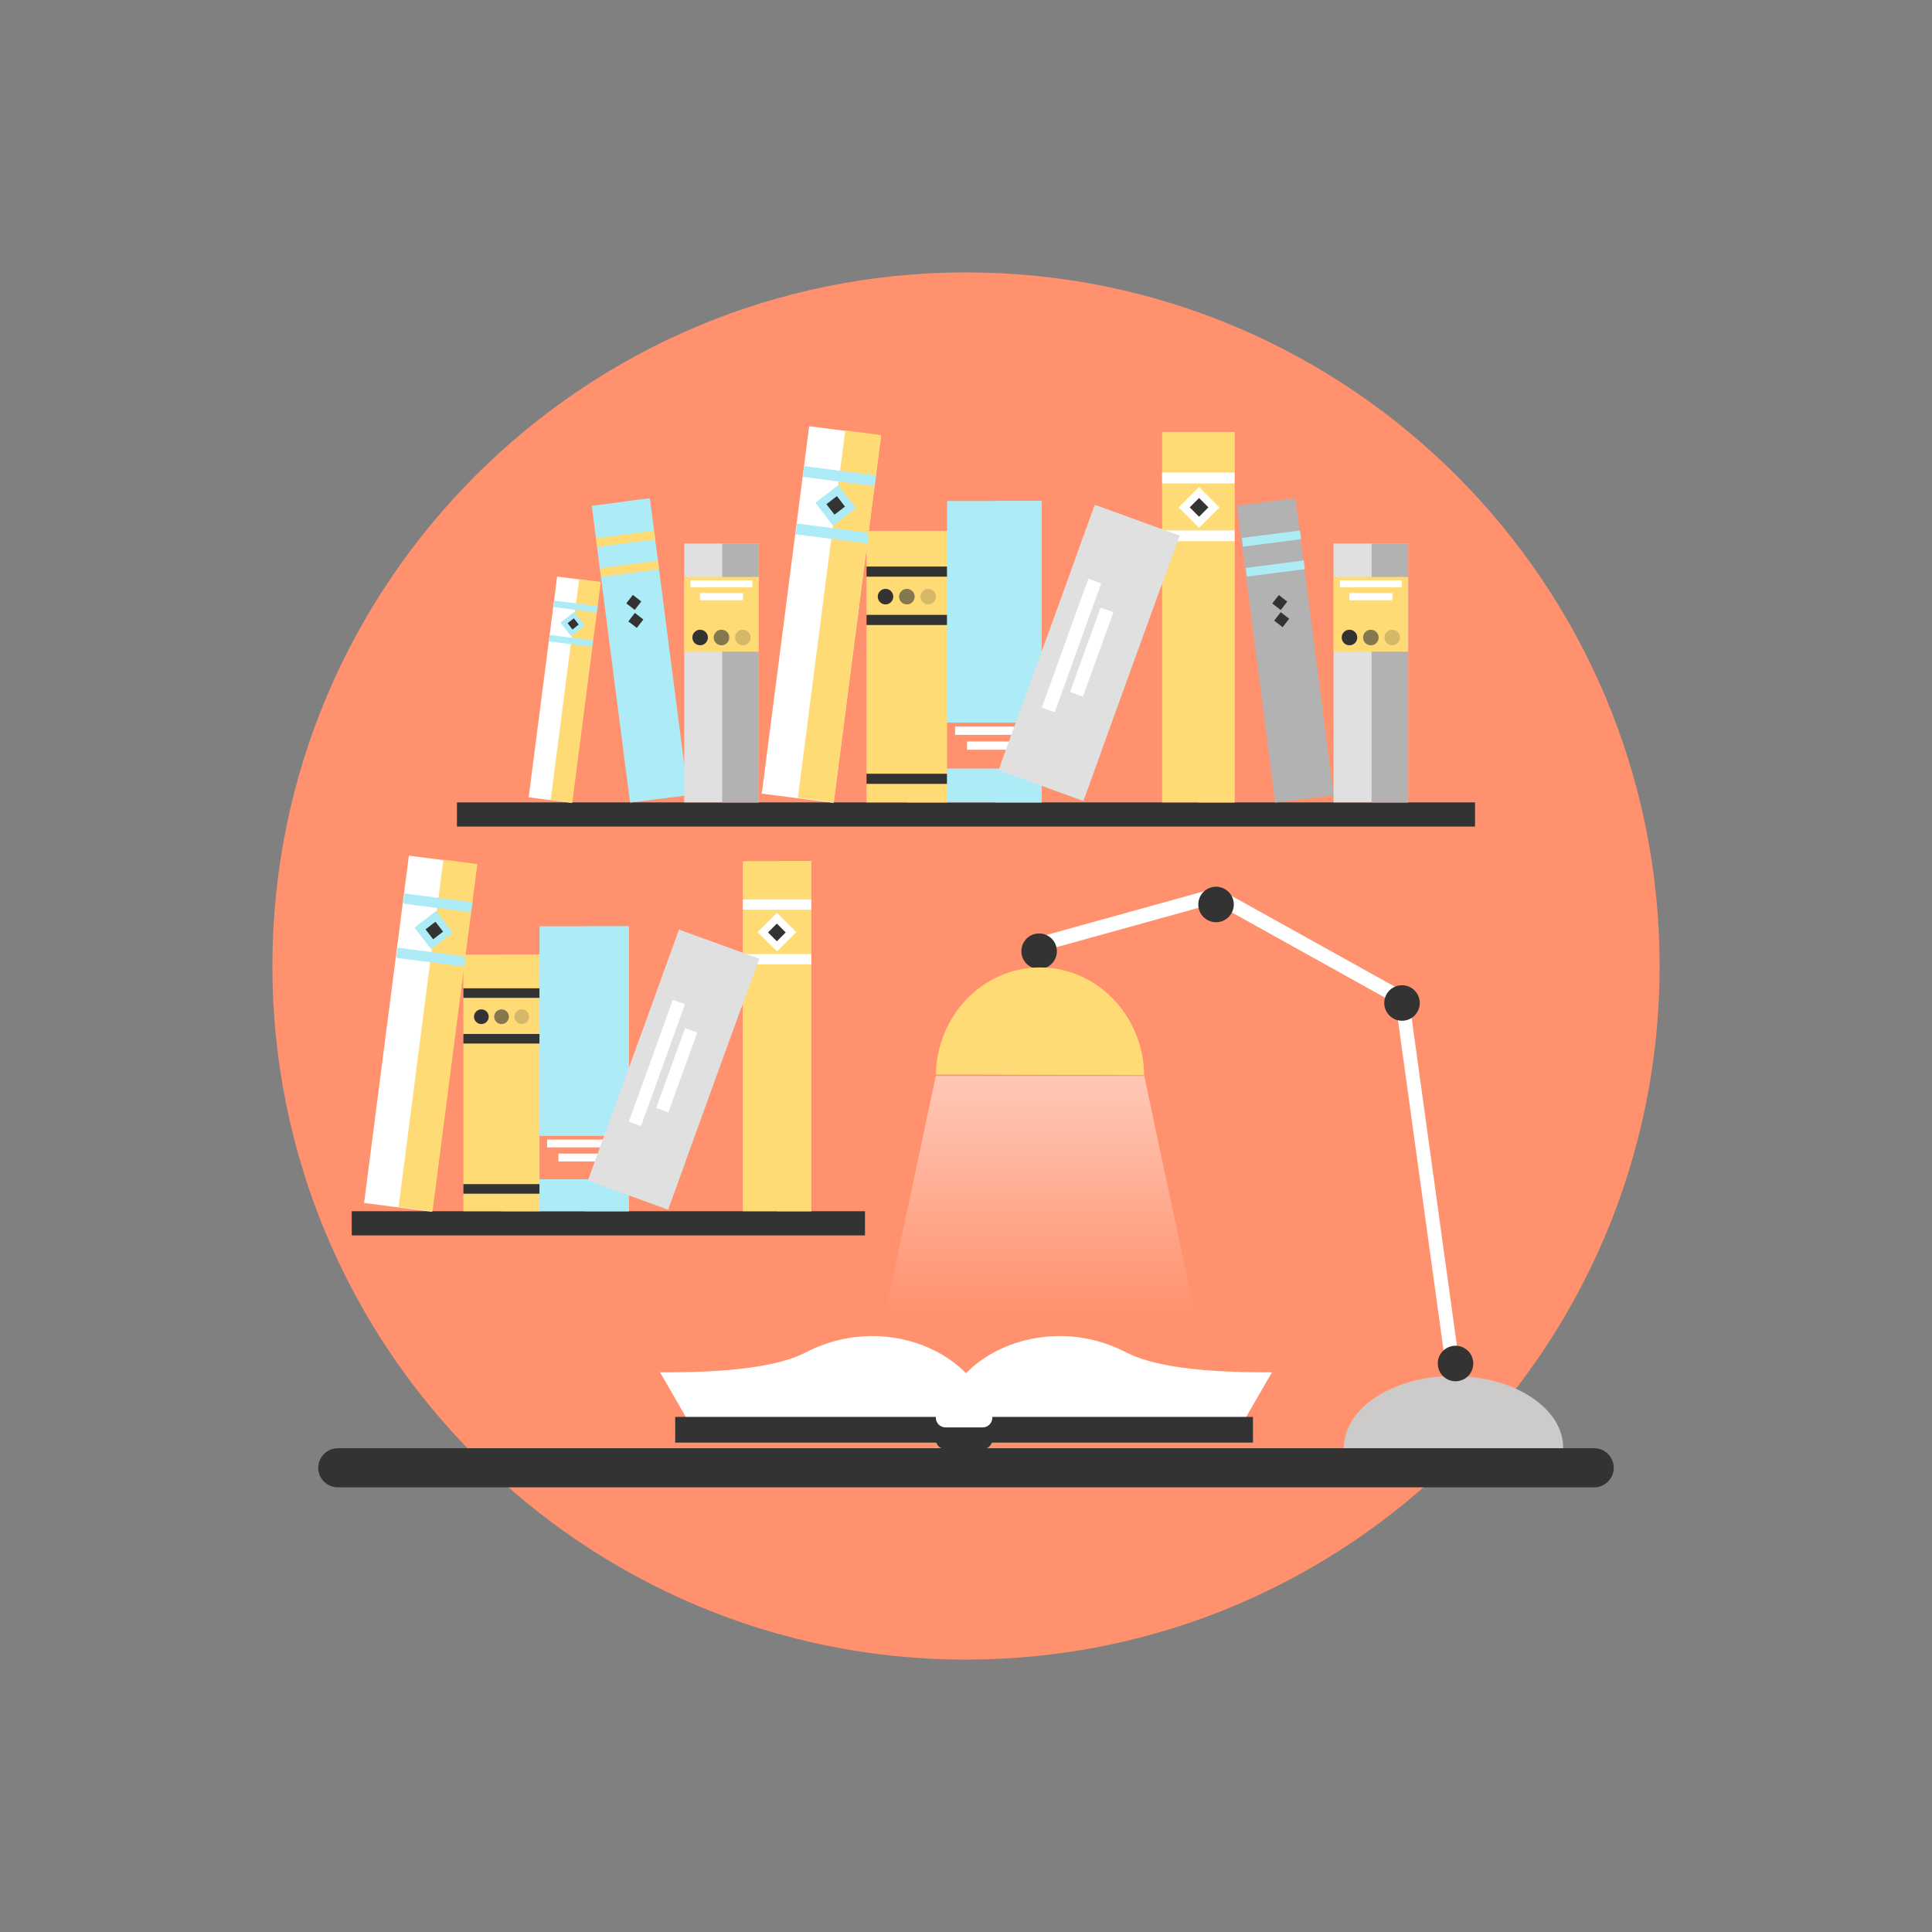<?xml version="1.0" encoding="utf-8"?>
<!-- Generator: Adobe Illustrator 24.3.0, SVG Export Plug-In . SVG Version: 6.00 Build 0)  -->
<svg version="1.1" id="Layer_1" xmlns="http://www.w3.org/2000/svg" xmlns:xlink="http://www.w3.org/1999/xlink" x="0px" y="0px"
	 viewBox="0 0 180 180" enable-background="new 0 0 180 180" xml:space="preserve">
<rect x="0" y="0" width="180" height="180" fill="#808080" stroke="none"/>
<g>
	<g id="XMLID_469_">
		<path fill="#FF916E" d="M154.623,89.999c0,35.69-28.934,64.623-64.623,64.623c-35.689,0-64.622-28.933-64.622-64.623
			C25.377,54.31,54.31,25.378,90,25.378C125.689,25.378,154.623,54.31,154.623,89.999z"/>
	</g>
	<g id="XMLID_709_">
		<g id="XMLID_467_">
			<path fill-rule="evenodd" clip-rule="evenodd" fill="#CCCBC9" d="M125.21,134.929c0-0.017-0.002-0.033-0.002-0.05
				c0-3.689,4.572-6.679,10.214-6.679c5.641,0,10.213,2.99,10.213,6.679c0,0.017-0.001,0.033-0.001,0.05H125.21z"/>
		</g>
		<g id="XMLID_465_">
			<g id="XMLID_466_">
				<polygon fill="#FFFFFF" points="135.993,127.232 131.213,92.625 113.374,82.705 96.648,87.345 96.978,88.652 113.215,84.147 
					130.031,93.5 134.716,127.426 				"/>
			</g>
		</g>
		<g id="XMLID_464_">
			<path fill-rule="evenodd" clip-rule="evenodd" fill="#333333" d="M129.024,93.875c0.236,0.882,1.144,1.406,2.026,1.17
				c0.883-0.237,1.406-1.144,1.171-2.026c-0.236-0.883-1.144-1.406-2.027-1.17C129.311,92.085,128.788,92.993,129.024,93.875z"/>
		</g>
		<g id="XMLID_463_">
			<path fill-rule="evenodd" clip-rule="evenodd" fill="#333333" d="M111.697,84.696c0.236,0.883,1.144,1.406,2.026,1.17
				c0.882-0.236,1.406-1.145,1.17-2.026c-0.237-0.883-1.145-1.407-2.026-1.17C111.984,82.906,111.46,83.812,111.697,84.696z"/>
		</g>
		<g id="XMLID_460_">
			<path fill-rule="evenodd" clip-rule="evenodd" fill="#333333" d="M95.215,89.052c0.236,0.882,1.145,1.406,2.025,1.17
				c0.884-0.237,1.407-1.144,1.17-2.027c-0.236-0.883-1.142-1.407-2.025-1.17C95.502,87.261,94.979,88.168,95.215,89.052z"/>
		</g>
		<g id="XMLID_457_">
			<path fill="#FFDB76" d="M87.187,100.114c0.112-5.543,4.431-9.993,9.733-9.979c5.303,0.015,9.6,4.488,9.684,10.031L87.187,100.114
				z"/>
		</g>
		<g id="XMLID_456_">
			<path fill-rule="evenodd" clip-rule="evenodd" fill="#333333" d="M134.01,127.463c0.236,0.882,1.143,1.406,2.026,1.17
				c0.883-0.236,1.406-1.143,1.17-2.027c-0.236-0.883-1.143-1.406-2.026-1.17C134.297,125.672,133.773,126.58,134.01,127.463z"/>
		</g>
		<linearGradient id="SVGID_1_" gradientUnits="userSpaceOnUse" x1="96.896" y1="100.237" x2="96.896" y2="122.445">
			<stop  offset="0" style="stop-color:#FFFFFF"/>
			<stop  offset="1" style="stop-color:#FFFFFF;stop-opacity:0"/>
		</linearGradient>
		<polygon opacity="0.5" fill="url(#SVGID_1_)" points="82.464,122.445 111.328,122.445 106.604,100.237 87.187,100.237 		"/>
	</g>
	<g>
		<g id="XMLID_679_">
			<rect x="32.771" y="112.847" fill-rule="evenodd" clip-rule="evenodd" fill="#333333" width="47.816" height="2.251"/>
		</g>
		<g>
			<g id="XMLID_677_">
				<rect x="43.17" y="88.946" fill-rule="evenodd" clip-rule="evenodd" fill="#FFDB76" width="7.114" height="23.9"/>
			</g>
			<g id="XMLID_455_">
				<g>
					<rect x="46.728" y="88.946" fill-rule="evenodd" clip-rule="evenodd" fill="#FFDB76" width="3.557" height="23.9"/>
				</g>
			</g>
			<g>
				<rect x="43.17" y="92.076" fill-rule="evenodd" clip-rule="evenodd" fill="#333333" width="7.114" height="0.893"/>
			</g>
			<g>
				<rect x="43.17" y="96.332" fill-rule="evenodd" clip-rule="evenodd" fill="#333333" width="7.114" height="0.894"/>
			</g>
			<g>
				<rect x="43.17" y="110.322" fill-rule="evenodd" clip-rule="evenodd" fill="#333333" width="7.114" height="0.893"/>
			</g>
			<g>
				<g>
					<path fill-rule="evenodd" clip-rule="evenodd" fill="#333333" d="M45.531,94.726c0,0.379-0.307,0.684-0.685,0.684
						c-0.378,0-0.685-0.305-0.685-0.684s0.307-0.686,0.685-0.686C45.224,94.04,45.531,94.347,45.531,94.726z"/>
				</g>
				<g opacity="0.6">
					<path fill-rule="evenodd" clip-rule="evenodd" fill="#333333" d="M47.413,94.726c0,0.379-0.307,0.684-0.685,0.684
						c-0.379,0-0.685-0.305-0.685-0.684s0.307-0.686,0.685-0.686C47.106,94.04,47.413,94.347,47.413,94.726z"/>
				</g>
				<g opacity="0.2">
					<path fill-rule="evenodd" clip-rule="evenodd" fill="#333333" d="M49.294,94.726c0,0.379-0.306,0.684-0.684,0.684
						c-0.379,0-0.686-0.305-0.686-0.684s0.307-0.686,0.686-0.686C48.988,94.04,49.294,94.347,49.294,94.726z"/>
				</g>
			</g>
		</g>
		<g>
			<g id="XMLID_449_">
				<rect x="69.206" y="80.228" fill-rule="evenodd" clip-rule="evenodd" fill="#FFDB76" width="6.38" height="32.619"/>
			</g>
			<g id="XMLID_448_">
				<g>
					<rect x="72.396" y="80.228" fill-rule="evenodd" clip-rule="evenodd" fill="#FFDB76" width="3.189" height="32.619"/>
				</g>
			</g>
			<g>
				<rect x="69.206" y="83.801" fill-rule="evenodd" clip-rule="evenodd" fill="#FFFFFF" width="6.38" height="0.952"/>
			</g>
			<g>
				<rect x="69.206" y="88.891" fill-rule="evenodd" clip-rule="evenodd" fill="#FFFFFF" width="6.38" height="0.952"/>
			</g>
			<g>
				
					<rect x="71.124" y="85.602" transform="matrix(0.707 -0.707 0.707 0.707 -40.222 76.605)" fill-rule="evenodd" clip-rule="evenodd" fill="#FFFFFF" width="2.545" height="2.545"/>
			</g>
			<g>
				
					<rect x="71.813" y="86.292" transform="matrix(0.707 -0.707 0.707 0.707 -40.225 76.636)" fill-rule="evenodd" clip-rule="evenodd" fill="#333333" width="1.165" height="1.165"/>
			</g>
		</g>
		<g>
			<g id="XMLID_447_">
				
					<rect x="36.008" y="79.968" transform="matrix(0.992 0.128 -0.128 0.992 12.612 -4.216)" fill-rule="evenodd" clip-rule="evenodd" fill="#FFFFFF" width="6.379" height="32.619"/>
			</g>
			<g id="XMLID_444_">
				<g>
					
						<rect x="24.47" y="94.886" transform="matrix(0.128 -0.992 0.992 0.128 -60.126 124.58)" fill-rule="evenodd" clip-rule="evenodd" fill="#FFDB76" width="32.618" height="3.19"/>
				</g>
			</g>
			<g>
				
					<rect x="40.288" y="80.927" transform="matrix(0.128 -0.992 0.992 0.128 -47.874 113.794)" fill-rule="evenodd" clip-rule="evenodd" fill="#ADEBF6" width="0.953" height="6.38"/>
			</g>
			<g>
				
					<rect x="39.637" y="85.975" transform="matrix(0.128 -0.992 0.992 0.128 -53.447 117.555)" fill-rule="evenodd" clip-rule="evenodd" fill="#ADEBF6" width="0.952" height="6.38"/>
			</g>
			<g>
				
					<rect x="39.16" y="85.42" transform="matrix(0.791 -0.611 0.611 0.791 -44.554 42.786)" fill-rule="evenodd" clip-rule="evenodd" fill="#ADEBF6" width="2.545" height="2.545"/>
			</g>
			<g>
				
					<rect x="39.85" y="86.11" transform="matrix(0.792 -0.611 0.611 0.792 -44.528 42.737)" fill-rule="evenodd" clip-rule="evenodd" fill="#333333" width="1.165" height="1.165"/>
			</g>
		</g>
		<g>
			<g id="XMLID_443_">
				<rect x="50.265" y="86.301" fill-rule="evenodd" clip-rule="evenodd" fill="#ADEBF6" width="8.327" height="26.546"/>
			</g>
			<g id="XMLID_441_">
				<g>
					<rect x="54.513" y="86.301" fill-rule="evenodd" clip-rule="evenodd" fill="#ADEBF6" width="4.079" height="26.546"/>
				</g>
			</g>
			<g id="XMLID_437_">
				<rect x="50.265" y="105.829" fill-rule="evenodd" clip-rule="evenodd" fill="#FF916E" width="8.327" height="4.038"/>
			</g>
			<g id="XMLID_435_">
				<rect x="50.974" y="106.172" fill-rule="evenodd" clip-rule="evenodd" fill="#FFFFFF" width="6.91" height="0.728"/>
			</g>
			<g id="XMLID_434_">
				<rect x="52.026" y="107.482" fill-rule="evenodd" clip-rule="evenodd" fill="#FFFFFF" width="4.807" height="0.729"/>
			</g>
		</g>
		<g>
			<g id="XMLID_671_">
				
					<rect x="58.854" y="87.226" transform="matrix(0.94 0.341 -0.341 0.94 37.679 -15.434)" fill-rule="evenodd" clip-rule="evenodd" fill="#E0E0E0" width="7.933" height="24.847"/>
			</g>
			<g id="XMLID_430_">
				
					<rect x="60.61" y="92.936" transform="matrix(0.941 0.34 -0.34 0.941 37.251 -14.907)" fill-rule="evenodd" clip-rule="evenodd" fill="#FFFFFF" width="1.207" height="12.059"/>
			</g>
			<g id="XMLID_429_">
				
					<rect x="62.425" y="95.701" transform="matrix(0.941 0.34 -0.34 0.941 37.62 -15.49)" fill-rule="evenodd" clip-rule="evenodd" fill="#FFFFFF" width="1.207" height="7.9"/>
			</g>
			<g id="XMLID_421_">
				
					<rect x="55.448" y="106.634" transform="matrix(0.94 0.341 -0.341 0.94 40.677 -13.713)" fill-rule="evenodd" clip-rule="evenodd" fill="#E0E0E0" width="7.934" height="4.842"/>
			</g>
			<g id="XMLID_410_">
				
					<rect x="62.26" y="87.824" transform="matrix(0.94 0.341 -0.341 0.94 34.703 -17.163)" fill-rule="evenodd" clip-rule="evenodd" fill="#E0E0E0" width="7.933" height="4.842"/>
			</g>
		</g>
	</g>
	<g>
		<g id="XMLID_409_">
			<rect x="42.573" y="74.758" fill-rule="evenodd" clip-rule="evenodd" fill="#333333" width="94.852" height="2.251"/>
		</g>
		<g>
			<g id="XMLID_406_">
				<rect x="80.729" y="49.472" fill-rule="evenodd" clip-rule="evenodd" fill="#FFDB76" width="7.525" height="25.285"/>
			</g>
			<g id="XMLID_404_">
				<g>
					<rect x="84.492" y="49.472" fill-rule="evenodd" clip-rule="evenodd" fill="#FFDB76" width="3.763" height="25.285"/>
				</g>
			</g>
			<g>
				<rect x="80.729" y="52.783" fill-rule="evenodd" clip-rule="evenodd" fill="#333333" width="7.525" height="0.944"/>
			</g>
			<g>
				<rect x="80.729" y="57.286" fill-rule="evenodd" clip-rule="evenodd" fill="#333333" width="7.525" height="0.944"/>
			</g>
			<g>
				<rect x="80.729" y="72.087" fill-rule="evenodd" clip-rule="evenodd" fill="#333333" width="7.525" height="0.944"/>
			</g>
			<g>
				<g>
					<path fill-rule="evenodd" clip-rule="evenodd" fill="#333333" d="M83.226,55.587c0,0.399-0.325,0.724-0.725,0.724
						s-0.724-0.324-0.724-0.724c0-0.401,0.324-0.725,0.724-0.725S83.226,55.186,83.226,55.587z"/>
				</g>
				<g opacity="0.6">
					<path fill-rule="evenodd" clip-rule="evenodd" fill="#333333" d="M85.215,55.587c0,0.399-0.323,0.724-0.724,0.724
						c-0.399,0-0.725-0.324-0.725-0.724c0-0.401,0.325-0.725,0.725-0.725C84.892,54.862,85.215,55.186,85.215,55.587z"/>
				</g>
				<g opacity="0.2">
					<path fill-rule="evenodd" clip-rule="evenodd" fill="#333333" d="M87.206,55.587c0,0.399-0.323,0.724-0.724,0.724
						c-0.399,0-0.724-0.324-0.724-0.724c0-0.401,0.324-0.725,0.724-0.725C86.882,54.862,87.206,55.186,87.206,55.587z"/>
				</g>
			</g>
		</g>
		<g>
			<g id="XMLID_401_">
				<rect x="108.271" y="40.25" fill-rule="evenodd" clip-rule="evenodd" fill="#FFDB76" width="6.749" height="34.507"/>
			</g>
			<g id="XMLID_399_">
				<g>
					<rect x="111.645" y="40.25" fill-rule="evenodd" clip-rule="evenodd" fill="#FFDB76" width="3.375" height="34.507"/>
				</g>
			</g>
			<g>
				<rect x="108.271" y="44.029" fill-rule="evenodd" clip-rule="evenodd" fill="#FFFFFF" width="6.749" height="1.008"/>
			</g>
			<g>
				<rect x="108.271" y="49.414" fill-rule="evenodd" clip-rule="evenodd" fill="#FFFFFF" width="6.749" height="1.008"/>
			</g>
			<g>
				
					<rect x="110.299" y="45.934" transform="matrix(0.708 -0.707 0.707 0.708 -0.756 92.735)" fill-rule="evenodd" clip-rule="evenodd" fill="#FFFFFF" width="2.692" height="2.692"/>
			</g>
			<g>
				
					<rect x="111.03" y="46.664" transform="matrix(0.708 -0.707 0.707 0.708 -0.758 92.729)" fill-rule="evenodd" clip-rule="evenodd" fill="#333333" width="1.232" height="1.232"/>
			</g>
		</g>
		<g>
			<g id="XMLID_398_">
				
					<rect x="73.151" y="39.974" transform="matrix(0.992 0.128 -0.128 0.992 7.939 -9.309)" fill-rule="evenodd" clip-rule="evenodd" fill="#FFFFFF" width="6.749" height="34.507"/>
			</g>
			<g id="XMLID_397_">
				<g>
					
						<rect x="60.945" y="55.756" transform="matrix(0.128 -0.992 0.992 0.128 11.223 127.651)" fill-rule="evenodd" clip-rule="evenodd" fill="#FFDB76" width="34.507" height="3.374"/>
				</g>
			</g>
			<g>
				
					<rect x="77.679" y="40.989" transform="matrix(0.128 -0.992 0.992 0.128 24.194 116.238)" fill-rule="evenodd" clip-rule="evenodd" fill="#ADEBF6" width="1.008" height="6.75"/>
			</g>
			<g>
				
					<rect x="76.991" y="46.33" transform="matrix(0.128 -0.992 0.992 0.128 18.306 120.221)" fill-rule="evenodd" clip-rule="evenodd" fill="#ADEBF6" width="1.008" height="6.749"/>
			</g>
			<g>
				
					<rect x="76.485" y="45.742" transform="matrix(0.792 -0.611 0.611 0.792 -12.556 57.346)" fill-rule="evenodd" clip-rule="evenodd" fill="#ADEBF6" width="2.693" height="2.693"/>
			</g>
			<g>
				
					<rect x="77.216" y="46.473" transform="matrix(0.792 -0.611 0.611 0.792 -12.555 57.348)" fill-rule="evenodd" clip-rule="evenodd" fill="#333333" width="1.232" height="1.231"/>
			</g>
		</g>
		<g>
			<g id="XMLID_396_">
				
					<rect x="50.576" y="53.868" transform="matrix(0.992 0.128 -0.128 0.992 8.632 -6.191)" fill-rule="evenodd" clip-rule="evenodd" fill="#FFFFFF" width="4.054" height="20.729"/>
			</g>
			<g id="XMLID_386_">
				<g>
					
						<rect x="43.243" y="63.349" transform="matrix(0.128 -0.992 0.992 0.128 -17.071 109.315)" fill-rule="evenodd" clip-rule="evenodd" fill="#FFDB76" width="20.73" height="2.027"/>
				</g>
			</g>
			<g>
				
					<rect x="53.296" y="54.478" transform="matrix(0.128 -0.992 0.992 0.128 -9.286 102.453)" fill-rule="evenodd" clip-rule="evenodd" fill="#ADEBF6" width="0.605" height="4.055"/>
			</g>
			<g>
				<polygon fill-rule="evenodd" clip-rule="evenodd" fill="#ADEBF6" points="55.158,60.272 51.135,59.755 51.213,59.154 
					55.234,59.672 				"/>
			</g>
			<g>
				
					<rect x="52.579" y="57.333" transform="matrix(0.791 -0.611 0.611 0.791 -24.408 44.778)" fill-rule="evenodd" clip-rule="evenodd" fill="#ADEBF6" width="1.618" height="1.618"/>
			</g>
			<g>
				
					<rect x="53.017" y="57.772" transform="matrix(0.791 -0.612 0.612 0.791 -24.413 44.809)" fill-rule="evenodd" clip-rule="evenodd" fill="#333333" width="0.74" height="0.74"/>
			</g>
		</g>
		<g>
			<g id="XMLID_385_">
				
					<rect x="56.877" y="46.659" transform="matrix(0.992 -0.128 0.128 0.992 -7.26 8.119)" fill-rule="evenodd" clip-rule="evenodd" fill="#ADEBF6" width="5.453" height="27.878"/>
			</g>
			<g>
				<g>
					<polygon fill-rule="evenodd" clip-rule="evenodd" fill="#ADEBF6" points="60.526,46.425 58.323,46.708 61.788,74.37 
						64.088,74.074 					"/>
				</g>
			</g>
			<g>
				
					<rect x="55.538" y="49.797" transform="matrix(0.992 -0.128 0.128 0.992 -5.934 7.851)" fill-rule="evenodd" clip-rule="evenodd" fill="#FFDB76" width="5.453" height="0.814"/>
			</g>
			<g>
				
					<rect x="55.894" y="52.591" transform="matrix(0.992 -0.128 0.128 0.992 -6.288 7.919)" fill-rule="evenodd" clip-rule="evenodd" fill="#FFDB76" width="5.453" height="0.815"/>
			</g>
			<g>
				
					<rect x="58.536" y="55.592" transform="matrix(0.612 -0.791 0.791 0.612 -21.447 68.495)" fill-rule="evenodd" clip-rule="evenodd" fill="#333333" width="0.996" height="0.995"/>
			</g>
			<g>
				
					<rect x="58.727" y="57.265" transform="matrix(0.612 -0.791 0.791 0.612 -22.696 69.3)" fill-rule="evenodd" clip-rule="evenodd" fill="#333333" width="0.996" height="0.995"/>
			</g>
		</g>
		<g>
			<g id="XMLID_378_">
				
					<rect x="117.034" y="46.659" transform="matrix(-0.992 0.128 -0.128 -0.992 246.287 105.381)" fill-rule="evenodd" clip-rule="evenodd" fill="#B2B2B2" width="5.452" height="27.878"/>
			</g>
			<g>
				<polygon fill-rule="evenodd" clip-rule="evenodd" fill="#B2B2B2" points="120.683,46.425 118.48,46.708 121.944,74.37 
					124.245,74.074 				"/>
			</g>
			<g>
				
					<rect x="115.694" y="49.797" transform="matrix(0.992 -0.128 0.128 0.992 -5.441 15.533)" fill-rule="evenodd" clip-rule="evenodd" fill="#ADEBF6" width="5.453" height="0.814"/>
			</g>
			<g>
				
					<rect x="116.05" y="52.591" transform="matrix(0.992 -0.128 0.128 0.992 -5.794 15.598)" fill-rule="evenodd" clip-rule="evenodd" fill="#ADEBF6" width="5.453" height="0.815"/>
			</g>
			<g>
				
					<rect x="118.693" y="55.592" transform="matrix(0.612 -0.791 0.791 0.612 1.921 116.091)" fill-rule="evenodd" clip-rule="evenodd" fill="#333333" width="0.995" height="0.996"/>
			</g>
			<g>
				
					<rect x="118.884" y="57.265" transform="matrix(0.611 -0.792 0.792 0.611 0.721 116.992)" fill-rule="evenodd" clip-rule="evenodd" fill="#333333" width="0.995" height="0.995"/>
			</g>
		</g>
		<g>
			<g id="XMLID_377_">
				<rect x="88.235" y="46.675" fill-rule="evenodd" clip-rule="evenodd" fill="#ADEBF6" width="8.809" height="28.082"/>
			</g>
			<g id="XMLID_375_">
				<g>
					<rect x="92.728" y="46.675" fill-rule="evenodd" clip-rule="evenodd" fill="#ADEBF6" width="4.315" height="28.082"/>
				</g>
			</g>
			<g id="XMLID_374_">
				<rect x="88.235" y="67.331" fill-rule="evenodd" clip-rule="evenodd" fill="#FF916E" width="8.809" height="4.273"/>
			</g>
			<g id="XMLID_373_">
				<rect x="88.984" y="67.695" fill-rule="evenodd" clip-rule="evenodd" fill="#FFFFFF" width="7.311" height="0.77"/>
			</g>
			<g id="XMLID_368_">
				<rect x="90.097" y="69.083" fill-rule="evenodd" clip-rule="evenodd" fill="#FFFFFF" width="5.085" height="0.771"/>
			</g>
		</g>
		<g>
			<g id="XMLID_366_">
				<rect x="63.746" y="50.635" fill-rule="evenodd" clip-rule="evenodd" fill="#E0E0E0" width="6.947" height="24.122"/>
			</g>
			<g id="XMLID_360_">
				<rect x="67.29" y="50.635" fill-rule="evenodd" clip-rule="evenodd" fill="#B2B2B2" width="3.403" height="24.122"/>
			</g>
			<g id="XMLID_358_">
				<rect x="63.746" y="53.751" fill-rule="evenodd" clip-rule="evenodd" fill="#FFDB76" width="6.947" height="6.966"/>
			</g>
			<g>
				<g>
					<path fill-rule="evenodd" clip-rule="evenodd" fill="#333333" d="M65.953,59.395c0,0.399-0.324,0.725-0.724,0.725
						s-0.725-0.325-0.725-0.725c0-0.4,0.325-0.725,0.725-0.725S65.953,58.994,65.953,59.395z"/>
				</g>
				<g opacity="0.6">
					<path fill-rule="evenodd" clip-rule="evenodd" fill="#333333" d="M67.943,59.395c0,0.399-0.323,0.725-0.725,0.725
						c-0.399,0-0.724-0.325-0.724-0.725c0-0.4,0.324-0.725,0.724-0.725C67.62,58.67,67.943,58.994,67.943,59.395z"/>
				</g>
				<g opacity="0.2">
					<path fill-rule="evenodd" clip-rule="evenodd" fill="#333333" d="M69.933,59.395c0,0.399-0.323,0.725-0.724,0.725
						s-0.724-0.325-0.724-0.725c0-0.4,0.323-0.725,0.724-0.725S69.933,58.994,69.933,59.395z"/>
				</g>
			</g>
			<g id="XMLID_357_">
				<rect x="64.337" y="54.064" fill-rule="evenodd" clip-rule="evenodd" fill="#FFFFFF" width="5.765" height="0.66"/>
			</g>
			<g id="XMLID_356_">
				<rect x="65.214" y="55.256" fill-rule="evenodd" clip-rule="evenodd" fill="#FFFFFF" width="4.01" height="0.661"/>
			</g>
		</g>
		<g>
			<g id="XMLID_355_">
				<rect x="124.245" y="50.635" fill-rule="evenodd" clip-rule="evenodd" fill="#E0E0E0" width="6.947" height="24.122"/>
			</g>
			<g id="XMLID_354_">
				<rect x="127.789" y="50.635" fill-rule="evenodd" clip-rule="evenodd" fill="#B2B2B2" width="3.403" height="24.122"/>
			</g>
			<g id="XMLID_353_">
				<rect x="124.245" y="53.751" fill-rule="evenodd" clip-rule="evenodd" fill="#FFDB76" width="6.947" height="6.966"/>
			</g>
			<g>
				<g>
					<circle fill-rule="evenodd" clip-rule="evenodd" fill="#333333" cx="125.728" cy="59.395" r="0.725"/>
				</g>
				<g opacity="0.6">
					<circle fill-rule="evenodd" clip-rule="evenodd" fill="#333333" cx="127.718" cy="59.395" r="0.725"/>
				</g>
				<g opacity="0.2">
					<path fill-rule="evenodd" clip-rule="evenodd" fill="#333333" d="M130.433,59.395c0,0.399-0.323,0.725-0.725,0.725
						c-0.399,0-0.724-0.325-0.724-0.725c0-0.4,0.324-0.725,0.724-0.725C130.11,58.67,130.433,58.994,130.433,59.395z"/>
				</g>
			</g>
			<g id="XMLID_352_">
				<rect x="124.836" y="54.064" fill-rule="evenodd" clip-rule="evenodd" fill="#FFFFFF" width="5.765" height="0.66"/>
			</g>
			<g id="XMLID_351_">
				<rect x="125.713" y="55.256" fill-rule="evenodd" clip-rule="evenodd" fill="#FFFFFF" width="4.01" height="0.661"/>
			</g>
		</g>
		<g>
			<g id="XMLID_350_">
				
					<rect x="97.32" y="47.654" transform="matrix(0.94 0.341 -0.341 0.94 26.773 -30.938)" fill-rule="evenodd" clip-rule="evenodd" fill="#E0E0E0" width="8.393" height="26.285"/>
			</g>
			<g id="XMLID_349_">
				
					<rect x="99.177" y="53.694" transform="matrix(0.941 0.34 -0.34 0.941 26.328 -30.324)" fill-rule="evenodd" clip-rule="evenodd" fill="#FFFFFF" width="1.277" height="12.756"/>
			</g>
			<g id="XMLID_348_">
				
					<rect x="101.098" y="56.618" transform="matrix(0.94 0.34 -0.34 0.94 26.753 -30.986)" fill-rule="evenodd" clip-rule="evenodd" fill="#FFFFFF" width="1.277" height="8.357"/>
			</g>
			<g id="XMLID_347_">
				
					<rect x="93.716" y="68.185" transform="matrix(0.94 0.341 -0.341 0.94 29.946 -29.116)" fill-rule="evenodd" clip-rule="evenodd" fill="#E0E0E0" width="8.393" height="5.122"/>
			</g>
			<g id="XMLID_343_">
				
					<rect x="100.924" y="48.286" transform="matrix(0.94 0.341 -0.341 0.94 23.6 -32.76)" fill-rule="evenodd" clip-rule="evenodd" fill="#E0E0E0" width="8.393" height="5.121"/>
			</g>
		</g>
	</g>
	<g>
		<g id="XMLID_659_">
			<path fill-rule="evenodd" clip-rule="evenodd" fill="#333333" d="M31.472,134.929h117.054c1.002,0,1.822,0.818,1.822,1.821l0,0
				c0,1.002-0.82,1.821-1.822,1.821H31.472c-1.002,0-1.821-0.819-1.821-1.821l0,0C29.651,135.747,30.47,134.929,31.472,134.929z"/>
		</g>
	</g>
	<g id="XMLID_1471_">
		<g id="XMLID_1475_">
			<g id="XMLID_1476_">
				<path fill="#FFFFFF" d="M118.506,127.854c-2.696,0-9.93,0.034-13.563-1.847c-8.003-4.142-17.122,0.776-17.204,6.982h27.797
					L118.506,127.854z"/>
			</g>
		</g>
		<g id="XMLID_1473_">
			<g id="XMLID_1474_">
				<path fill="#FFFFFF" d="M61.493,127.854c2.696,0,9.93,0.034,13.563-1.847c8.004-4.142,17.122,0.776,17.204,6.982H64.463
					L61.493,127.854z"/>
			</g>
		</g>
		<g id="XMLID_1472_">
			<path fill="#333333" d="M116.735,132.01v2.393h-24.33c-0.121,0.357-0.459,0.615-0.856,0.615h-3.455
				c-0.398,0-0.735-0.258-0.857-0.615h-24.33v-2.393h24.287c-0.003,0.024-0.005,0.05-0.005,0.075c0,0.498,0.407,0.904,0.905,0.904
				h3.455c0.499,0,0.904-0.406,0.904-0.904c0-0.025-0.001-0.051-0.005-0.075H116.735z"/>
		</g>
	</g>
</g>
</svg>
